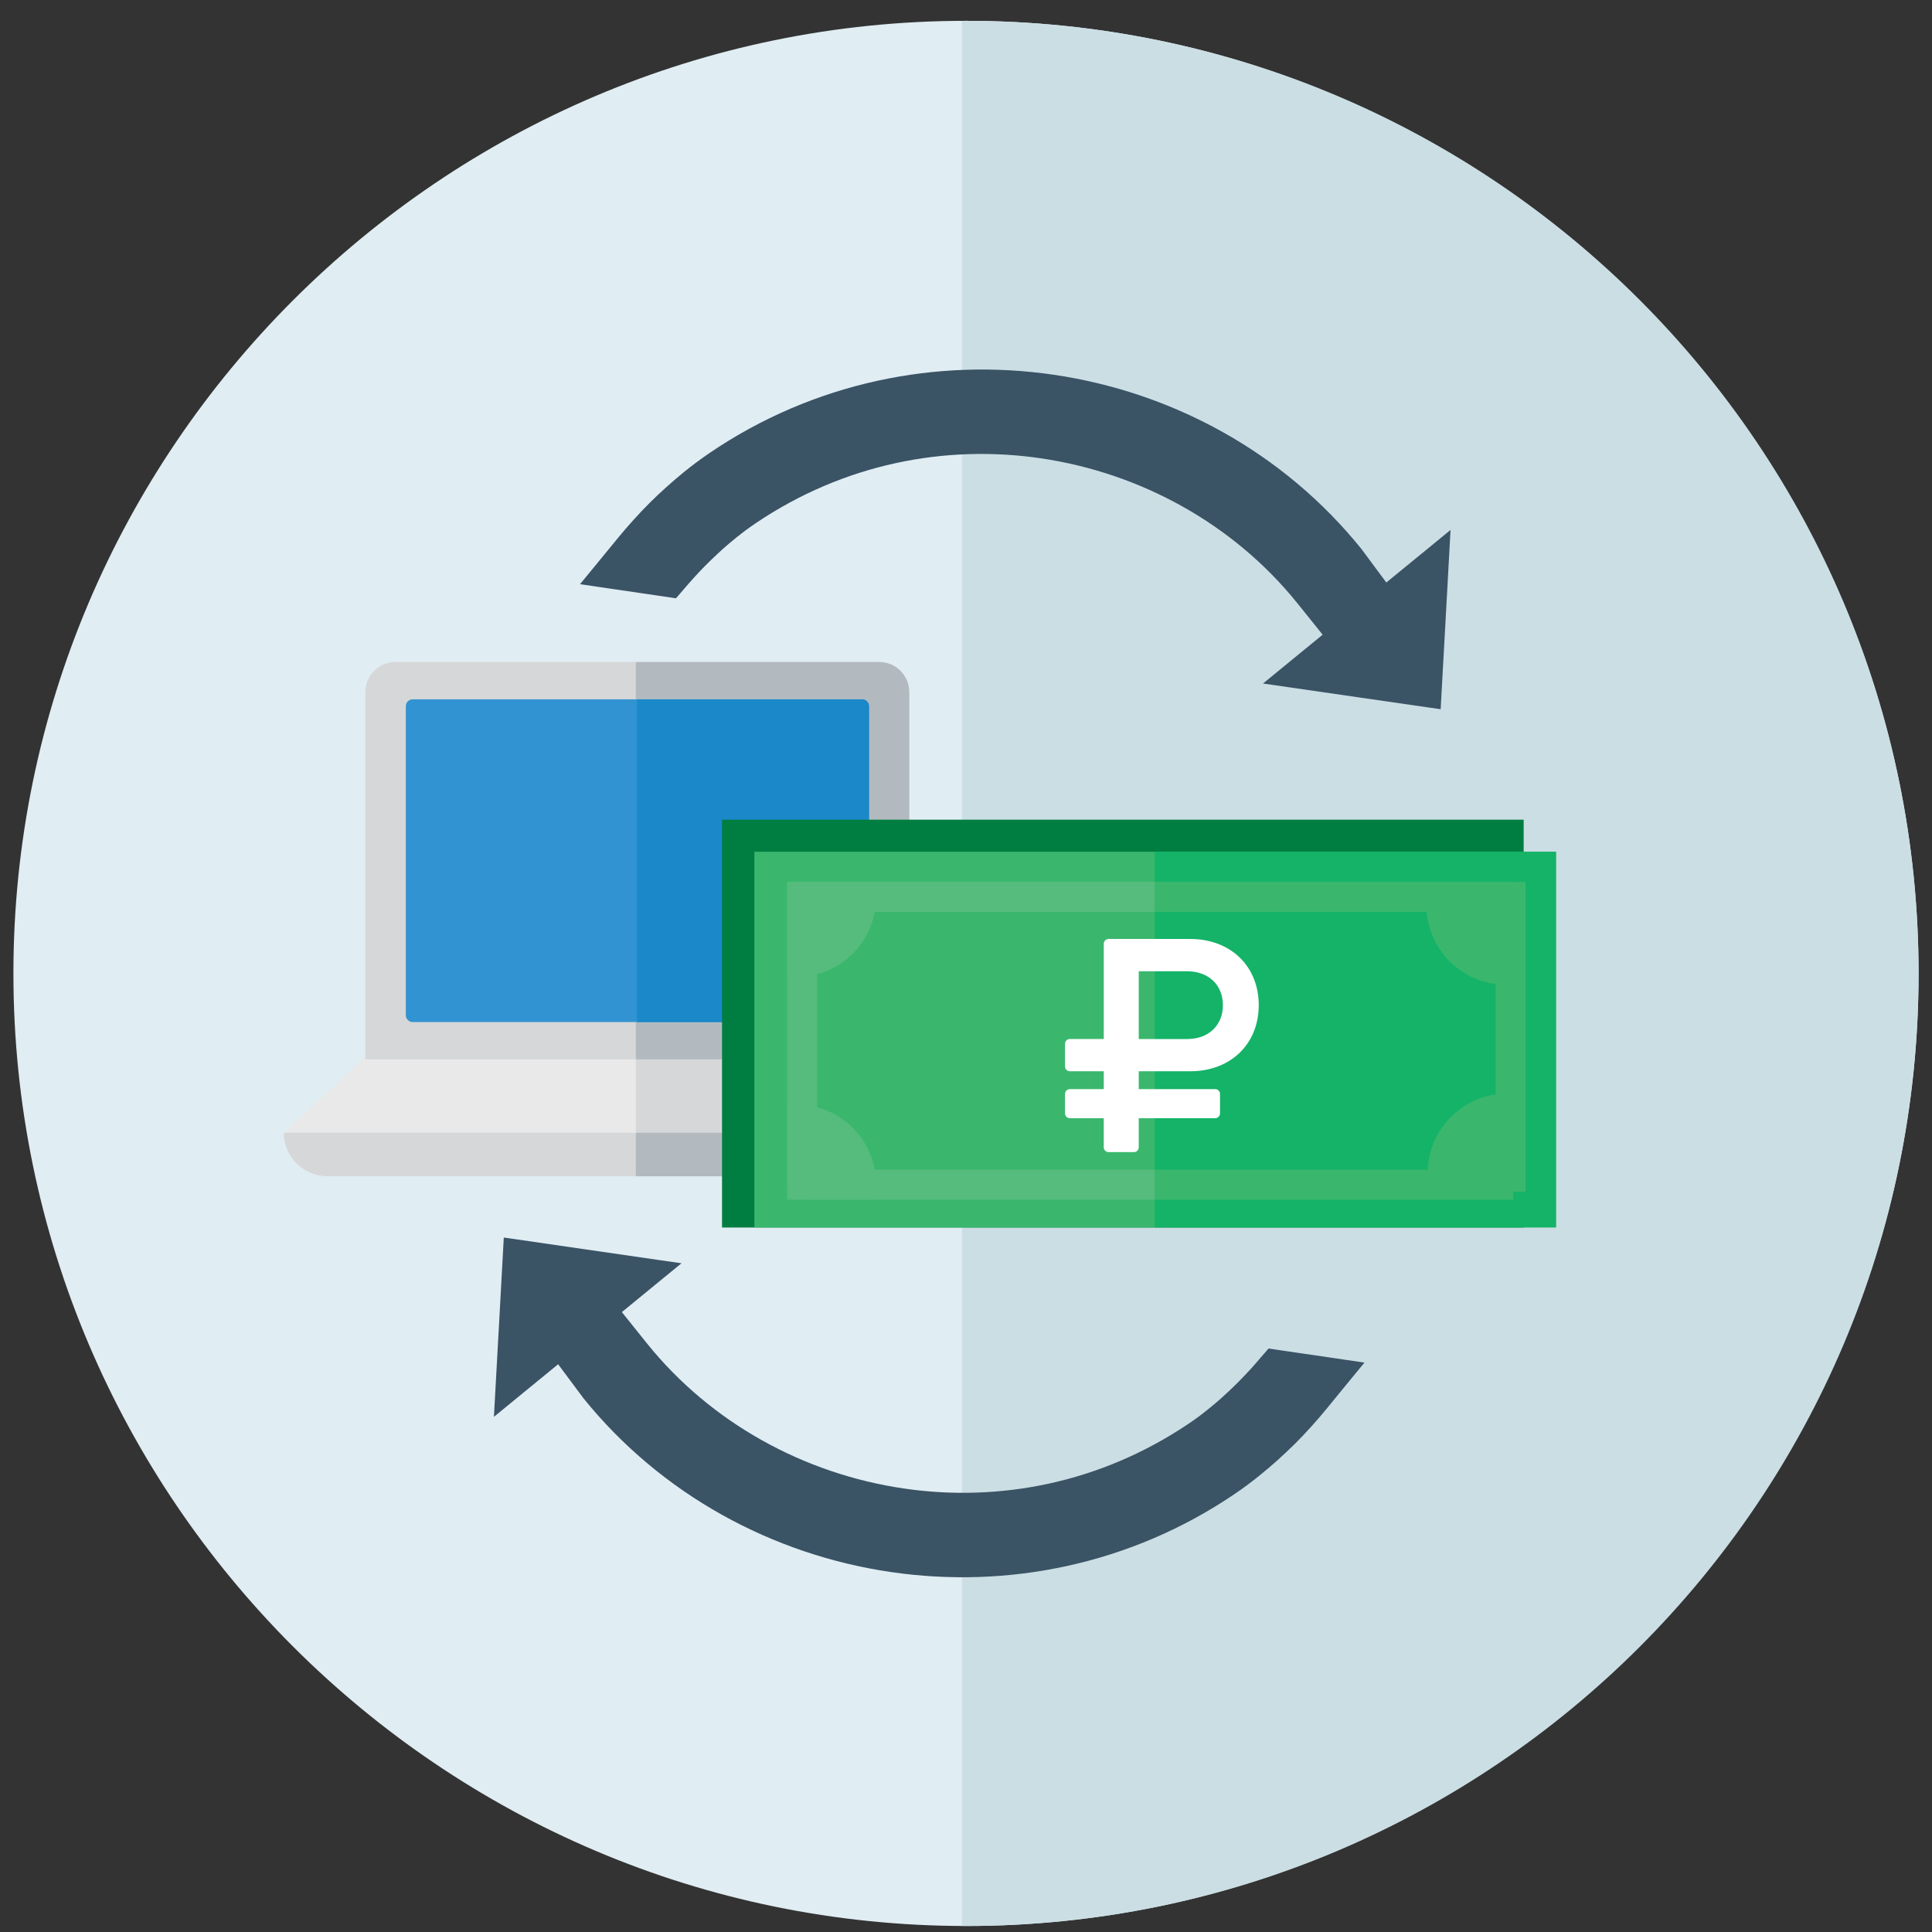 <?xml version="1.0" encoding="utf-8"?>
<!-- Generator: Adobe Illustrator 16.2.0, SVG Export Plug-In . SVG Version: 6.00 Build 0)  -->
<svg version="1.2" baseProfile="tiny" id="Слой_1"
	 xmlns="http://www.w3.org/2000/svg" xmlns:xlink="http://www.w3.org/1999/xlink" x="0px" y="0px" width="90px" height="90px"
	 viewBox="0 0 90 90" xml:space="preserve">
<rect x="0" y="0" width="90" height="90" fill="#333333" stroke="none"/>
<path fill-rule="evenodd" fill="#E0EDF3" d="M45,89.72c24.441,0,44.375-19.934,44.375-44.375C89.375,20.904,69.44,0.97,45,0.97
	S0.625,20.904,0.625,45.345C0.625,69.786,20.559,89.72,45,89.72z"/>
<path fill-rule="evenodd" fill="#CBDEE4" d="M44.999,0.97c24.508,0,44.375,19.867,44.375,44.375S69.507,89.72,44.999,89.72
	c-0.062,0-0.123-0.003-0.185-0.003V0.972C44.875,0.972,44.937,0.97,44.999,0.97z"/>
<g>
	<polygon fill-rule="evenodd" fill="#E8E9E8" points="13.204,52.785 17.88,48.443 41.515,48.404 46.286,52.836 	"/>
	<polygon fill-rule="evenodd" fill="#E8E9E8" points="29.804,48.424 41.515,48.404 46.286,52.836 29.804,52.811 	"/>
	<polygon fill-rule="evenodd" fill="#D6D7D8" points="29.619,48.425 41.515,48.404 46.286,52.836 29.619,52.811 	"/>
	<path fill-rule="evenodd" fill="#D6D7D8" d="M18.416,30.841h22.546c0.766,0,1.394,0.627,1.394,1.395v9.171v6.546v1.395h-1.394
		H18.416h-1.395v-1.395v-6.546v-9.171C17.021,31.468,17.649,30.841,18.416,30.841z"/>
	<path fill-rule="evenodd" fill="#B2BABF" d="M29.619,30.841h11.343c0.766,0,1.394,0.627,1.394,1.395v9.171v6.546v1.395h-1.394
		H29.619V30.841z"/>
	<path fill-rule="evenodd" fill="#3193D1" d="M19.22,32.578h20.945c0.174,0,0.316,0.142,0.316,0.316v14.401
		c0,0.174-0.142,0.315-0.316,0.315H19.22c-0.173,0-0.315-0.142-0.315-0.315V32.894C18.905,32.72,19.047,32.578,19.22,32.578z"/>
	<path fill-rule="evenodd" fill="#1A88C9" d="M29.682,32.578H40.15c0.182,0,0.331,0.142,0.331,0.316v14.401
		c0,0.174-0.149,0.315-0.331,0.315H29.682V32.578z"/>
	<path fill-rule="evenodd" fill="#D6D7D8" d="M46.275,52.77c0,1.114-0.917,2.025-2.037,2.025h-28.98
		c-1.12,0-2.037-0.911-2.037-2.025H46.275z"/>
	<path fill-rule="evenodd" fill="#B2BABF" d="M46.275,52.77c0,1.114-0.917,2.025-2.037,2.025H29.619V52.77H46.275z"/>
</g>
<rect x="33.635" y="38.184" fill-rule="evenodd" fill="#007E41" width="37.343" height="18.999"/>
<path fill-rule="evenodd" fill="#D6D7D8" d="M38.746,43h30.04c1.829,0,3.323,1.588,3.323,3.53v8.915H35.421V46.53
	C35.421,44.588,36.917,43,38.746,43z"/>
<path fill-rule="evenodd" fill="#B2BABF" d="M53.761,43h15.024c1.829,0,3.323,1.588,3.323,3.53v8.915H53.761V43z"/>
<rect x="35.143" y="39.678" fill-rule="evenodd" fill="#3AB76D" width="37.344" height="17.499"/>
<rect x="36.668" y="41.382" fill-rule="evenodd" fill="#55BC7D" width="1.398" height="13.712"/>
<rect x="53.797" y="39.678" fill-rule="evenodd" fill="#14B368" width="18.685" height="17.499"/>
<rect x="69.672" y="41.085" fill-rule="evenodd" fill="#3AB76D" width="1.398" height="14.429"/>
<rect x="36.931" y="41.079" fill-rule="evenodd" fill="#55BC7D" width="16.866" height="1.399"/>
<rect x="53.801" y="41.079" fill-rule="evenodd" fill="#3AB76D" width="16.749" height="1.399"/>
<rect x="37.456" y="54.488" fill-rule="evenodd" fill="#55BC7D" width="16.341" height="1.398"/>
<rect x="53.801" y="54.488" fill-rule="evenodd" fill="#3AB76D" width="16.69" height="1.398"/>
<path fill-rule="evenodd" fill="#55BC7D" d="M40.737,41.079c0.048,0.235,0.072,0.479,0.072,0.729c0,2.045-1.658,3.703-3.703,3.703
	c-0.148,0-0.294-0.009-0.438-0.025v-4.406H40.737z"/>
<path fill-rule="evenodd" fill="#3AB76D" d="M66.521,41.44c-0.047,0.236-0.073,0.479-0.073,0.729c0,2.045,1.659,3.703,3.704,3.703
	c0.149,0,0.293-0.009,0.437-0.026V41.44H66.521z"/>
<path fill-rule="evenodd" fill="#55BC7D" d="M40.737,55.886c0.048-0.236,0.073-0.479,0.073-0.729c0-2.045-1.659-3.703-3.703-3.703
	c-0.149,0-0.295,0.009-0.438,0.026v4.406H40.737z"/>
<path fill-rule="evenodd" fill="#3AB76D" d="M66.579,55.376c-0.047-0.235-0.073-0.479-0.073-0.729c0-2.045,1.659-3.704,3.703-3.704
	c0.148,0,0.295,0.01,0.438,0.026v4.406H66.579z"/>
<g>
	<path fill="#FFFFFF" d="M55.443,49.904h-2.396v0.832h3.561c0.126,0,0.225,0.099,0.225,0.226v0.902c0,0.127-0.099,0.226-0.225,0.226
		h-3.561v1.354c0,0.127-0.099,0.226-0.226,0.226h-1.177c-0.127,0-0.227-0.099-0.227-0.226V52.09H49.84
		c-0.127,0-0.227-0.099-0.227-0.226v-0.902c0-0.127,0.1-0.226,0.227-0.226h1.578v-0.832H49.84c-0.127,0-0.227-0.099-0.227-0.226
		v-1.05c0-0.127,0.1-0.227,0.227-0.227h1.578v-4.434c0-0.127,0.1-0.226,0.227-0.226h3.799c1.883,0,3.193,1.269,3.193,3.081
		C58.637,48.636,57.326,49.904,55.443,49.904z M55.303,45.245h-2.256v3.158h2.256c0.994,0,1.664-0.634,1.664-1.578
		C56.967,45.879,56.297,45.245,55.303,45.245z"/>
</g>
<path fill-rule="evenodd" fill="#3A5365" d="M66.559,32.959l-3.283-0.475l-3.283-0.476l-1.156-0.167l0.901-0.739l1.876-1.535
	l-0.37-0.462c-0.323-0.404-0.646-0.806-0.823-1.023c-2.962-3.672-7.287-6.051-11.938-6.733c-4.438-0.651-9.17,0.245-13.297,3.036
	c-0.098,0.066-0.173,0.118-0.23,0.159c-0.082,0.057-0.154,0.111-0.222,0.161c-0.069,0.052-0.141,0.106-0.214,0.163l0.001,0.001
	c-0.107,0.083-0.182,0.142-0.221,0.173c-0.096,0.078-0.199,0.164-0.31,0.256c-0.115,0.098-0.209,0.18-0.284,0.245
	c-0.073,0.064-0.165,0.149-0.276,0.253c-0.102,0.093-0.198,0.186-0.289,0.274c-0.103,0.099-0.199,0.194-0.289,0.285l-0.003,0.002
	c-0.086,0.088-0.175,0.18-0.264,0.274c-0.112,0.118-0.2,0.213-0.268,0.289c-0.074,0.08-0.159,0.178-0.257,0.291l-0.215,0.248
	l-0.17,0.199l-0.186,0.213l-0.277-0.041l-0.256-0.038l-0.319-0.047l-0.851-0.125l-1.037-0.152l-0.831-0.122l-0.898-0.132
	l0.577-0.702l0.532-0.649l0.665-0.811c0.123-0.15,0.243-0.292,0.356-0.424c0.108-0.125,0.229-0.263,0.365-0.412
	c0.146-0.162,0.272-0.298,0.379-0.41c0.122-0.128,0.246-0.255,0.371-0.38c0.125-0.125,0.252-0.247,0.38-0.369
	c0.143-0.134,0.28-0.26,0.412-0.378c0.128-0.115,0.269-0.238,0.419-0.367c0.132-0.114,0.269-0.227,0.409-0.341
	c0.091-0.073,0.184-0.146,0.276-0.219c0.093-0.072,0.19-0.146,0.289-0.219c0.104-0.076,0.201-0.147,0.293-0.213
	c0.104-0.075,0.201-0.142,0.288-0.202c4.874-3.319,10.622-4.457,16.06-3.659c5.504,0.807,10.692,3.599,14.332,8.118l0.013,0.016
	l0.01,0.015l1.134,1.528l2.091-1.71l0.901-0.739l-0.064,1.165l-0.182,3.313l-0.184,3.313l-0.029,0.56L66.559,32.959z"/>
<path fill-rule="evenodd" fill="#3A5365" d="M24.023,57.729l3.284,0.477l3.283,0.476l1.156,0.166l-0.903,0.739l-1.874,1.535
	l0.369,0.462c0.323,0.403,0.646,0.806,0.821,1.023c2.964,3.672,7.289,6.051,11.94,6.732c4.438,0.651,9.168-0.244,13.297-3.035
	c0.098-0.065,0.174-0.118,0.23-0.159c0.08-0.058,0.154-0.111,0.223-0.161c0.069-0.052,0.142-0.105,0.215-0.163l-0.002-0.001
	c0.107-0.084,0.181-0.142,0.22-0.174c0.096-0.077,0.201-0.163,0.311-0.256c0.116-0.098,0.21-0.18,0.284-0.245
	c0.073-0.063,0.165-0.148,0.275-0.253c0.103-0.092,0.198-0.186,0.29-0.274c0.103-0.099,0.199-0.194,0.288-0.284l0.003-0.003
	c0.087-0.087,0.175-0.179,0.264-0.274c0.112-0.118,0.201-0.212,0.269-0.287c0.073-0.081,0.158-0.179,0.257-0.292l0.213-0.248
	l0.172-0.197l0.186-0.214l0.277,0.041l0.255,0.037l0.32,0.048l0.85,0.124l1.038,0.151l0.83,0.123l0.898,0.132l-0.577,0.701
	l-0.532,0.648l-0.664,0.812c-0.123,0.151-0.243,0.291-0.357,0.425c-0.107,0.125-0.23,0.263-0.364,0.411
	c-0.146,0.161-0.271,0.298-0.379,0.41c-0.122,0.127-0.245,0.254-0.371,0.38c-0.125,0.124-0.253,0.248-0.382,0.367
	c-0.142,0.136-0.278,0.262-0.41,0.38c-0.129,0.115-0.269,0.237-0.42,0.367c-0.132,0.113-0.269,0.227-0.411,0.34
	c-0.09,0.075-0.182,0.146-0.275,0.22c-0.094,0.072-0.188,0.145-0.287,0.219c-0.103,0.077-0.201,0.147-0.293,0.214
	c-0.104,0.074-0.201,0.142-0.288,0.201c-4.874,3.319-10.622,4.457-16.061,3.66c-5.503-0.808-10.691-3.6-14.332-8.119l-0.012-0.016
	l-0.01-0.016L26,63.552l-2.089,1.71l-0.902,0.739l0.064-1.165l0.183-3.313l0.182-3.313l0.031-0.56L24.023,57.729z"/>
</svg>
